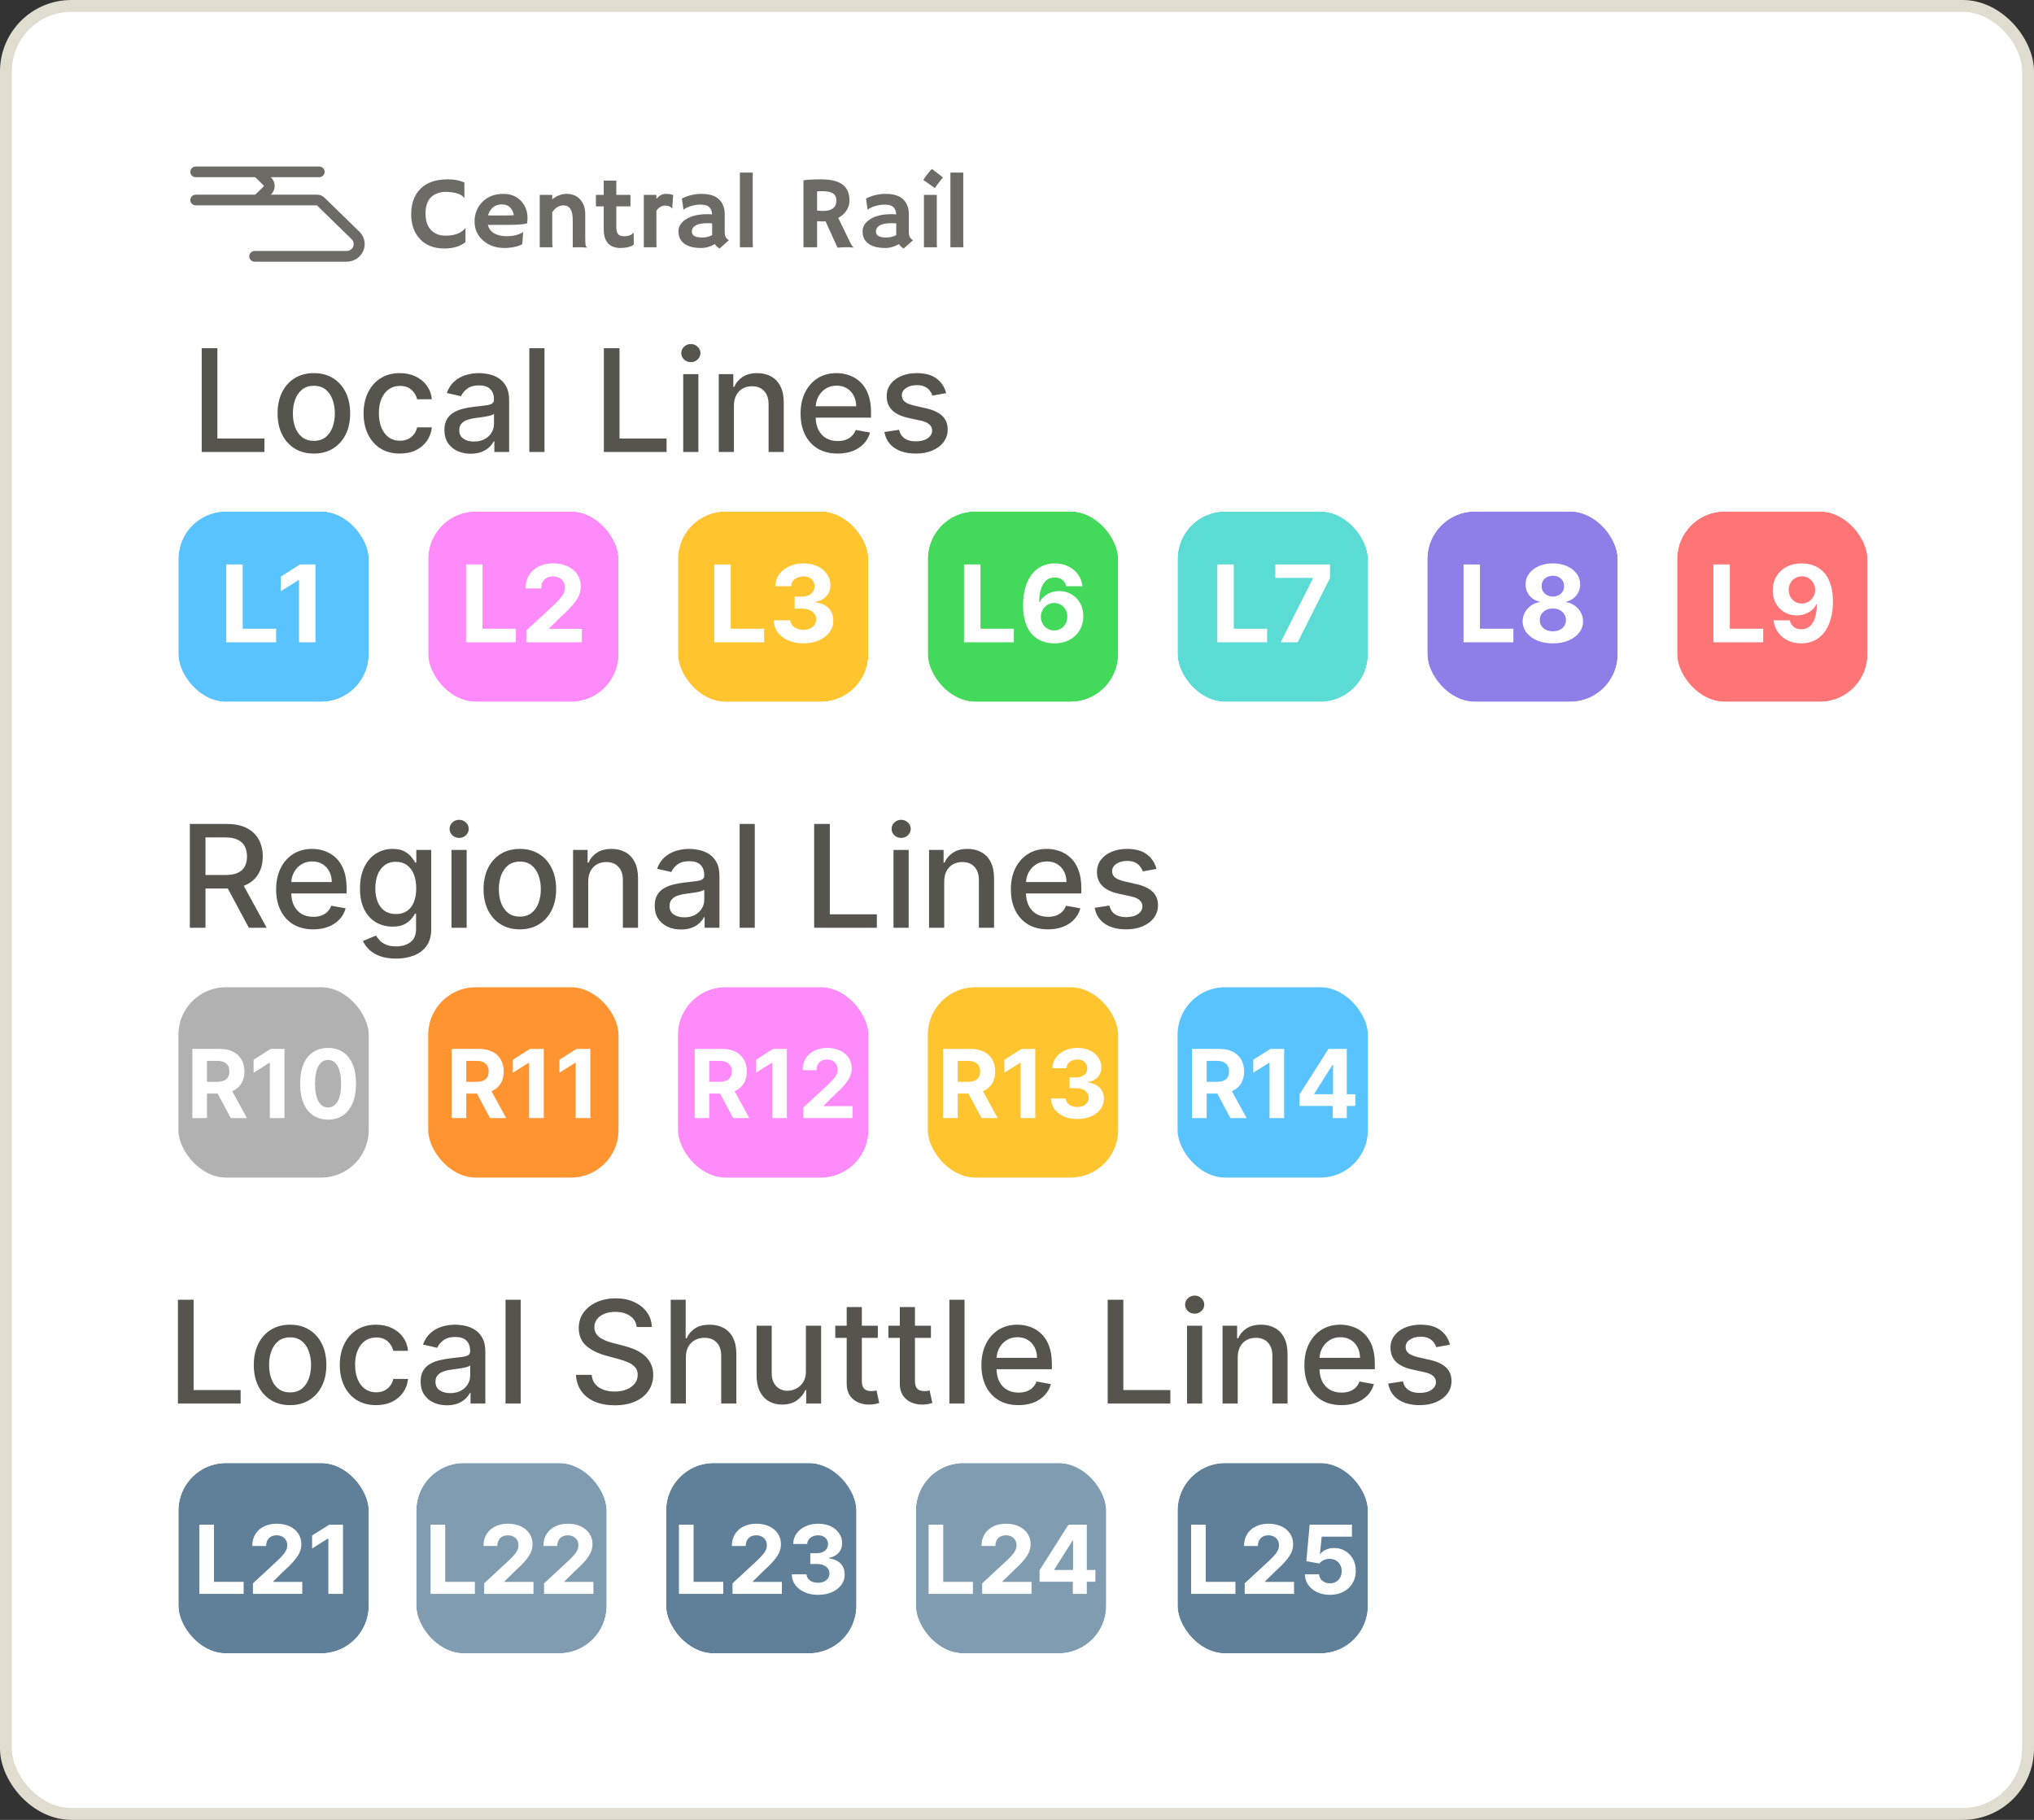 <svg width="171" height="153" viewBox="0 0 171 153" fill="none" xmlns="http://www.w3.org/2000/svg">
<rect x="0" y="0" width="171" height="153" fill="#333333" stroke="none"/>
<rect x="0.5" y="0.5" width="170" height="152" rx="5.5" fill="white"/>
<rect x="0.5" y="0.5" width="170" height="152" rx="5.5" stroke="#E0DDD0"/>
<path d="M16.959 38V29.273H18.276V36.867H22.23V38H16.959ZM26.387 38.132C25.773 38.132 25.238 37.992 24.78 37.71C24.323 37.429 23.968 37.035 23.715 36.53C23.462 36.024 23.336 35.433 23.336 34.757C23.336 34.078 23.462 33.484 23.715 32.976C23.968 32.467 24.323 32.072 24.78 31.791C25.238 31.51 25.773 31.369 26.387 31.369C27.001 31.369 27.536 31.51 27.994 31.791C28.451 32.072 28.806 32.467 29.059 32.976C29.312 33.484 29.438 34.078 29.438 34.757C29.438 35.433 29.312 36.024 29.059 36.53C28.806 37.035 28.451 37.429 27.994 37.71C27.536 37.992 27.001 38.132 26.387 38.132ZM26.391 37.062C26.789 37.062 27.119 36.957 27.38 36.747C27.641 36.537 27.834 36.257 27.959 35.908C28.087 35.558 28.151 35.173 28.151 34.753C28.151 34.335 28.087 33.952 27.959 33.602C27.834 33.25 27.641 32.967 27.38 32.754C27.119 32.541 26.789 32.435 26.391 32.435C25.991 32.435 25.658 32.541 25.394 32.754C25.133 32.967 24.938 33.25 24.81 33.602C24.685 33.952 24.623 34.335 24.623 34.753C24.623 35.173 24.685 35.558 24.81 35.908C24.938 36.257 25.133 36.537 25.394 36.747C25.658 36.957 25.991 37.062 26.391 37.062ZM33.617 38.132C32.984 38.132 32.439 37.989 31.981 37.702C31.527 37.412 31.177 37.013 30.933 36.504C30.689 35.996 30.566 35.413 30.566 34.757C30.566 34.092 30.691 33.506 30.941 32.997C31.191 32.486 31.544 32.087 31.998 31.8C32.453 31.513 32.988 31.369 33.605 31.369C34.102 31.369 34.545 31.462 34.934 31.646C35.324 31.828 35.637 32.084 35.876 32.413C36.117 32.743 36.261 33.128 36.306 33.568H35.066C34.998 33.261 34.842 32.997 34.598 32.776C34.356 32.554 34.032 32.443 33.626 32.443C33.271 32.443 32.96 32.537 32.693 32.724C32.429 32.909 32.223 33.173 32.075 33.517C31.927 33.858 31.853 34.261 31.853 34.727C31.853 35.205 31.926 35.617 32.071 35.963C32.216 36.31 32.42 36.578 32.684 36.769C32.951 36.959 33.265 37.054 33.626 37.054C33.867 37.054 34.086 37.01 34.282 36.922C34.481 36.831 34.647 36.702 34.781 36.534C34.917 36.367 35.012 36.165 35.066 35.929H36.306C36.261 36.352 36.123 36.73 35.893 37.062C35.663 37.395 35.355 37.656 34.968 37.847C34.585 38.037 34.135 38.132 33.617 38.132ZM39.574 38.145C39.159 38.145 38.784 38.068 38.449 37.915C38.114 37.758 37.848 37.533 37.652 37.237C37.459 36.942 37.362 36.58 37.362 36.151C37.362 35.781 37.433 35.477 37.575 35.239C37.717 35 37.909 34.811 38.151 34.672C38.392 34.533 38.662 34.428 38.96 34.356C39.258 34.285 39.562 34.231 39.872 34.195C40.264 34.149 40.582 34.112 40.827 34.084C41.071 34.053 41.249 34.003 41.359 33.935C41.47 33.867 41.526 33.756 41.526 33.602V33.572C41.526 33.2 41.42 32.912 41.21 32.707C41.003 32.503 40.693 32.401 40.281 32.401C39.852 32.401 39.514 32.496 39.267 32.686C39.023 32.874 38.854 33.082 38.76 33.312L37.562 33.04C37.705 32.642 37.912 32.321 38.185 32.077C38.46 31.829 38.777 31.651 39.135 31.54C39.493 31.426 39.869 31.369 40.264 31.369C40.526 31.369 40.803 31.401 41.095 31.463C41.391 31.523 41.666 31.634 41.922 31.796C42.18 31.957 42.392 32.189 42.557 32.49C42.722 32.788 42.804 33.176 42.804 33.653V38H41.56V37.105H41.508C41.426 37.27 41.303 37.432 41.138 37.591C40.973 37.75 40.761 37.882 40.503 37.987C40.244 38.092 39.935 38.145 39.574 38.145ZM39.851 37.122C40.203 37.122 40.504 37.053 40.754 36.913C41.007 36.774 41.199 36.592 41.33 36.368C41.463 36.141 41.53 35.898 41.53 35.639V34.795C41.484 34.841 41.396 34.883 41.266 34.923C41.138 34.96 40.992 34.993 40.827 35.021C40.662 35.047 40.501 35.071 40.345 35.094C40.189 35.114 40.058 35.131 39.953 35.145C39.706 35.176 39.48 35.229 39.276 35.303C39.074 35.376 38.912 35.483 38.79 35.622C38.67 35.758 38.611 35.94 38.611 36.168C38.611 36.483 38.727 36.722 38.96 36.883C39.193 37.043 39.49 37.122 39.851 37.122ZM45.775 29.273V38H44.501V29.273H45.775ZM50.767 38V29.273H52.084V36.867H56.039V38H50.767ZM57.439 38V31.454H58.713V38H57.439ZM58.082 30.445C57.86 30.445 57.67 30.371 57.511 30.223C57.355 30.072 57.277 29.893 57.277 29.686C57.277 29.476 57.355 29.297 57.511 29.149C57.67 28.999 57.86 28.923 58.082 28.923C58.304 28.923 58.492 28.999 58.649 29.149C58.808 29.297 58.887 29.476 58.887 29.686C58.887 29.893 58.808 30.072 58.649 30.223C58.492 30.371 58.304 30.445 58.082 30.445ZM61.701 34.114V38H60.427V31.454H61.65V32.52H61.731C61.881 32.173 62.117 31.895 62.438 31.685C62.762 31.474 63.17 31.369 63.661 31.369C64.107 31.369 64.498 31.463 64.833 31.651C65.168 31.835 65.428 32.111 65.613 32.477C65.798 32.844 65.89 33.297 65.89 33.837V38H64.616V33.99C64.616 33.516 64.492 33.145 64.245 32.878C63.998 32.608 63.658 32.473 63.227 32.473C62.931 32.473 62.668 32.537 62.438 32.665C62.211 32.793 62.031 32.98 61.897 33.227C61.766 33.472 61.701 33.767 61.701 34.114ZM70.42 38.132C69.775 38.132 69.219 37.994 68.754 37.719C68.29 37.44 67.933 37.05 67.68 36.547C67.43 36.041 67.305 35.449 67.305 34.77C67.305 34.099 67.43 33.508 67.68 32.997C67.933 32.486 68.285 32.087 68.737 31.8C69.191 31.513 69.722 31.369 70.33 31.369C70.7 31.369 71.058 31.43 71.404 31.553C71.751 31.675 72.062 31.866 72.337 32.128C72.613 32.389 72.83 32.729 72.989 33.146C73.148 33.561 73.228 34.065 73.228 34.659V35.111H68.025V34.156H71.979C71.979 33.821 71.911 33.524 71.775 33.266C71.638 33.004 71.447 32.798 71.2 32.648C70.955 32.497 70.668 32.422 70.339 32.422C69.981 32.422 69.668 32.51 69.401 32.686C69.137 32.859 68.933 33.087 68.788 33.368C68.646 33.646 68.575 33.949 68.575 34.276V35.021C68.575 35.459 68.651 35.831 68.805 36.138C68.961 36.445 69.178 36.679 69.457 36.841C69.735 37 70.06 37.08 70.433 37.08C70.674 37.08 70.894 37.045 71.093 36.977C71.292 36.906 71.464 36.801 71.609 36.662C71.754 36.523 71.864 36.351 71.941 36.146L73.147 36.364C73.05 36.719 72.877 37.03 72.627 37.297C72.38 37.561 72.069 37.767 71.694 37.915C71.322 38.06 70.897 38.132 70.42 38.132ZM79.546 33.053L78.392 33.257C78.343 33.109 78.267 32.969 78.162 32.835C78.059 32.702 77.92 32.592 77.744 32.507C77.568 32.422 77.348 32.379 77.084 32.379C76.723 32.379 76.421 32.46 76.18 32.622C75.939 32.781 75.818 32.987 75.818 33.24C75.818 33.459 75.899 33.635 76.061 33.769C76.223 33.902 76.484 34.011 76.845 34.097L77.885 34.335C78.487 34.474 78.936 34.689 79.231 34.979C79.527 35.269 79.674 35.645 79.674 36.108C79.674 36.5 79.561 36.849 79.334 37.156C79.109 37.46 78.795 37.699 78.392 37.872C77.991 38.045 77.527 38.132 76.998 38.132C76.265 38.132 75.667 37.976 75.204 37.663C74.741 37.348 74.457 36.901 74.352 36.321L75.584 36.133C75.66 36.455 75.818 36.697 76.056 36.862C76.295 37.024 76.606 37.105 76.99 37.105C77.407 37.105 77.741 37.019 77.991 36.845C78.241 36.669 78.366 36.455 78.366 36.202C78.366 35.997 78.289 35.825 78.136 35.686C77.985 35.547 77.754 35.442 77.441 35.371L76.334 35.128C75.723 34.989 75.271 34.767 74.978 34.463C74.689 34.159 74.544 33.774 74.544 33.308C74.544 32.922 74.652 32.584 74.868 32.294C75.084 32.004 75.382 31.778 75.762 31.616C76.143 31.452 76.579 31.369 77.071 31.369C77.778 31.369 78.335 31.523 78.741 31.829C79.147 32.133 79.416 32.541 79.546 33.053Z" fill="#56544D"/>
<path d="M14.959 118V109.273H16.276V116.866H20.23V118H14.959ZM24.387 118.132C23.773 118.132 23.238 117.991 22.78 117.71C22.323 117.429 21.968 117.036 21.715 116.53C21.462 116.024 21.336 115.433 21.336 114.757C21.336 114.078 21.462 113.484 21.715 112.976C21.968 112.467 22.323 112.072 22.78 111.791C23.238 111.51 23.773 111.369 24.387 111.369C25.001 111.369 25.536 111.51 25.994 111.791C26.451 112.072 26.806 112.467 27.059 112.976C27.312 113.484 27.438 114.078 27.438 114.757C27.438 115.433 27.312 116.024 27.059 116.53C26.806 117.036 26.451 117.429 25.994 117.71C25.536 117.991 25.001 118.132 24.387 118.132ZM24.391 117.062C24.789 117.062 25.119 116.957 25.38 116.747C25.641 116.537 25.834 116.257 25.959 115.908C26.087 115.558 26.151 115.173 26.151 114.753C26.151 114.335 26.087 113.952 25.959 113.602C25.834 113.25 25.641 112.967 25.38 112.754C25.119 112.541 24.789 112.435 24.391 112.435C23.991 112.435 23.658 112.541 23.394 112.754C23.133 112.967 22.938 113.25 22.81 113.602C22.685 113.952 22.623 114.335 22.623 114.753C22.623 115.173 22.685 115.558 22.81 115.908C22.938 116.257 23.133 116.537 23.394 116.747C23.658 116.957 23.991 117.062 24.391 117.062ZM31.617 118.132C30.984 118.132 30.439 117.989 29.981 117.702C29.527 117.412 29.177 117.013 28.933 116.504C28.689 115.996 28.566 115.413 28.566 114.757C28.566 114.092 28.691 113.506 28.941 112.997C29.191 112.486 29.544 112.087 29.998 111.8C30.453 111.513 30.988 111.369 31.605 111.369C32.102 111.369 32.545 111.462 32.934 111.646C33.324 111.828 33.637 112.084 33.876 112.413C34.117 112.743 34.261 113.128 34.306 113.568H33.066C32.998 113.261 32.842 112.997 32.598 112.776C32.356 112.554 32.032 112.443 31.626 112.443C31.271 112.443 30.96 112.537 30.693 112.724C30.429 112.909 30.223 113.173 30.075 113.517C29.927 113.858 29.853 114.261 29.853 114.727C29.853 115.205 29.926 115.616 30.071 115.963C30.216 116.31 30.42 116.578 30.684 116.768C30.951 116.959 31.265 117.054 31.626 117.054C31.867 117.054 32.086 117.01 32.282 116.922C32.481 116.831 32.647 116.702 32.781 116.534C32.917 116.366 33.012 116.165 33.066 115.929H34.306C34.261 116.352 34.123 116.73 33.893 117.062C33.663 117.395 33.355 117.656 32.968 117.847C32.585 118.037 32.135 118.132 31.617 118.132ZM37.574 118.145C37.159 118.145 36.784 118.068 36.449 117.915C36.114 117.759 35.848 117.533 35.652 117.237C35.459 116.942 35.362 116.58 35.362 116.151C35.362 115.781 35.433 115.477 35.575 115.239C35.717 115 35.909 114.811 36.151 114.672C36.392 114.533 36.662 114.428 36.96 114.357C37.258 114.286 37.562 114.232 37.872 114.195C38.264 114.149 38.582 114.112 38.827 114.084C39.071 114.053 39.249 114.003 39.359 113.935C39.47 113.866 39.526 113.756 39.526 113.602V113.572C39.526 113.2 39.42 112.912 39.21 112.707C39.003 112.503 38.693 112.401 38.281 112.401C37.852 112.401 37.514 112.496 37.267 112.686C37.023 112.874 36.854 113.082 36.76 113.312L35.562 113.04C35.705 112.642 35.912 112.321 36.185 112.077C36.46 111.83 36.777 111.651 37.135 111.54C37.493 111.426 37.869 111.369 38.264 111.369C38.526 111.369 38.803 111.401 39.095 111.463C39.391 111.523 39.666 111.634 39.922 111.795C40.18 111.957 40.392 112.189 40.557 112.49C40.722 112.788 40.804 113.176 40.804 113.653V118H39.56V117.105H39.508C39.426 117.27 39.303 117.432 39.138 117.591C38.973 117.75 38.761 117.882 38.503 117.987C38.244 118.092 37.935 118.145 37.574 118.145ZM37.851 117.122C38.203 117.122 38.504 117.053 38.754 116.913C39.007 116.774 39.199 116.592 39.33 116.368C39.463 116.141 39.53 115.898 39.53 115.639V114.795C39.484 114.841 39.396 114.884 39.266 114.923C39.138 114.96 38.992 114.993 38.827 115.021C38.662 115.047 38.501 115.071 38.345 115.094C38.189 115.114 38.058 115.131 37.953 115.145C37.706 115.176 37.48 115.229 37.276 115.303C37.074 115.376 36.912 115.483 36.79 115.622C36.67 115.759 36.611 115.94 36.611 116.168C36.611 116.483 36.727 116.722 36.96 116.884C37.193 117.043 37.49 117.122 37.851 117.122ZM43.775 109.273V118H42.501V109.273H43.775ZM53.527 111.565C53.482 111.162 53.294 110.849 52.965 110.628C52.635 110.403 52.221 110.291 51.721 110.291C51.363 110.291 51.053 110.348 50.791 110.462C50.53 110.572 50.327 110.726 50.182 110.922C50.04 111.115 49.969 111.335 49.969 111.582C49.969 111.79 50.017 111.969 50.114 112.119C50.213 112.27 50.343 112.396 50.502 112.499C50.664 112.598 50.837 112.682 51.022 112.75C51.206 112.815 51.384 112.869 51.554 112.912L52.407 113.134C52.685 113.202 52.971 113.294 53.263 113.411C53.556 113.527 53.827 113.68 54.077 113.871C54.327 114.061 54.529 114.297 54.682 114.578C54.838 114.859 54.916 115.196 54.916 115.588C54.916 116.082 54.789 116.521 54.533 116.905C54.28 117.288 53.912 117.591 53.429 117.812C52.949 118.034 52.368 118.145 51.686 118.145C51.033 118.145 50.468 118.041 49.99 117.834C49.513 117.626 49.14 117.332 48.87 116.952C48.6 116.568 48.451 116.114 48.422 115.588H49.743C49.769 115.903 49.871 116.166 50.05 116.376C50.232 116.584 50.463 116.739 50.745 116.841C51.029 116.94 51.34 116.99 51.678 116.99C52.05 116.99 52.381 116.932 52.671 116.815C52.963 116.696 53.194 116.531 53.361 116.321C53.529 116.108 53.613 115.859 53.613 115.575C53.613 115.317 53.539 115.105 53.391 114.94C53.246 114.776 53.049 114.639 52.799 114.531C52.551 114.423 52.272 114.328 51.959 114.246L50.928 113.964C50.229 113.774 49.675 113.494 49.266 113.125C48.86 112.756 48.657 112.267 48.657 111.659C48.657 111.156 48.793 110.717 49.066 110.342C49.338 109.967 49.708 109.676 50.174 109.469C50.64 109.259 51.165 109.153 51.75 109.153C52.341 109.153 52.863 109.257 53.314 109.464C53.769 109.672 54.127 109.957 54.388 110.321C54.65 110.682 54.786 111.097 54.797 111.565H53.527ZM57.662 114.114V118H56.388V109.273H57.645V112.52H57.726C57.879 112.168 58.114 111.888 58.429 111.68C58.744 111.473 59.156 111.369 59.665 111.369C60.114 111.369 60.506 111.462 60.841 111.646C61.179 111.831 61.44 112.107 61.625 112.473C61.812 112.837 61.906 113.291 61.906 113.837V118H60.632V113.99C60.632 113.51 60.508 113.138 60.261 112.874C60.014 112.607 59.67 112.473 59.23 112.473C58.929 112.473 58.659 112.537 58.42 112.665C58.185 112.793 57.999 112.98 57.862 113.227C57.729 113.472 57.662 113.767 57.662 114.114ZM67.753 115.286V111.455H69.031V118H67.778V116.866H67.71C67.56 117.216 67.318 117.507 66.986 117.74C66.656 117.97 66.246 118.085 65.754 118.085C65.334 118.085 64.962 117.993 64.638 117.808C64.317 117.621 64.064 117.344 63.879 116.977C63.697 116.611 63.606 116.158 63.606 115.618V111.455H64.881V115.464C64.881 115.911 65.004 116.266 65.251 116.53C65.499 116.794 65.82 116.926 66.215 116.926C66.453 116.926 66.69 116.866 66.926 116.747C67.165 116.628 67.362 116.447 67.519 116.206C67.678 115.964 67.756 115.658 67.753 115.286ZM73.799 111.455V112.477H70.223V111.455H73.799ZM71.182 109.886H72.456V116.078C72.456 116.325 72.493 116.511 72.567 116.636C72.641 116.759 72.736 116.842 72.853 116.888C72.972 116.93 73.101 116.952 73.24 116.952C73.343 116.952 73.432 116.945 73.509 116.93C73.586 116.916 73.645 116.905 73.688 116.896L73.918 117.949C73.844 117.977 73.739 118.006 73.603 118.034C73.466 118.065 73.296 118.082 73.091 118.085C72.756 118.091 72.444 118.031 72.154 117.906C71.864 117.781 71.63 117.588 71.451 117.327C71.272 117.065 71.182 116.737 71.182 116.342V109.886ZM78.263 111.455V112.477H74.688V111.455H78.263ZM75.647 109.886H76.921V116.078C76.921 116.325 76.958 116.511 77.032 116.636C77.106 116.759 77.201 116.842 77.317 116.888C77.437 116.93 77.566 116.952 77.705 116.952C77.808 116.952 77.897 116.945 77.974 116.93C78.05 116.916 78.11 116.905 78.153 116.896L78.383 117.949C78.309 117.977 78.204 118.006 78.067 118.034C77.931 118.065 77.761 118.082 77.556 118.085C77.221 118.091 76.908 118.031 76.619 117.906C76.329 117.781 76.094 117.588 75.915 117.327C75.737 117.065 75.647 116.737 75.647 116.342V109.886ZM81.088 109.273V118H79.814V109.273H81.088ZM85.623 118.132C84.978 118.132 84.423 117.994 83.957 117.719C83.494 117.44 83.136 117.05 82.883 116.547C82.633 116.041 82.508 115.449 82.508 114.77C82.508 114.099 82.633 113.509 82.883 112.997C83.136 112.486 83.488 112.087 83.94 111.8C84.394 111.513 84.925 111.369 85.533 111.369C85.903 111.369 86.261 111.43 86.607 111.553C86.954 111.675 87.265 111.866 87.54 112.128C87.816 112.389 88.033 112.729 88.192 113.146C88.352 113.561 88.431 114.065 88.431 114.659V115.111H83.228V114.156H87.183C87.183 113.821 87.114 113.524 86.978 113.266C86.842 113.004 86.65 112.798 86.403 112.648C86.158 112.497 85.871 112.422 85.542 112.422C85.184 112.422 84.871 112.51 84.604 112.686C84.34 112.859 84.136 113.087 83.991 113.368C83.849 113.646 83.778 113.949 83.778 114.276V115.021C83.778 115.459 83.854 115.831 84.008 116.138C84.164 116.445 84.381 116.679 84.66 116.841C84.938 117 85.263 117.08 85.636 117.08C85.877 117.08 86.097 117.045 86.296 116.977C86.495 116.906 86.667 116.801 86.812 116.662C86.957 116.523 87.067 116.351 87.144 116.146L88.35 116.364C88.254 116.719 88.08 117.03 87.83 117.297C87.583 117.561 87.272 117.767 86.897 117.915C86.525 118.06 86.1 118.132 85.623 118.132ZM93.123 118V109.273H94.44V116.866H98.394V118H93.123ZM99.794 118V111.455H101.068V118H99.794ZM100.438 110.445C100.216 110.445 100.026 110.371 99.867 110.223C99.71 110.072 99.632 109.893 99.632 109.686C99.632 109.476 99.71 109.297 99.867 109.149C100.026 108.999 100.216 108.923 100.438 108.923C100.659 108.923 100.848 108.999 101.004 109.149C101.163 109.297 101.243 109.476 101.243 109.686C101.243 109.893 101.163 110.072 101.004 110.223C100.848 110.371 100.659 110.445 100.438 110.445ZM104.056 114.114V118H102.782V111.455H104.005V112.52H104.086C104.237 112.173 104.473 111.895 104.794 111.685C105.118 111.474 105.525 111.369 106.017 111.369C106.463 111.369 106.853 111.463 107.189 111.651C107.524 111.835 107.784 112.111 107.968 112.477C108.153 112.844 108.245 113.297 108.245 113.837V118H106.971V113.99C106.971 113.516 106.848 113.145 106.6 112.878C106.353 112.608 106.014 112.473 105.582 112.473C105.287 112.473 105.024 112.537 104.794 112.665C104.566 112.793 104.386 112.98 104.252 113.227C104.122 113.472 104.056 113.767 104.056 114.114ZM112.775 118.132C112.13 118.132 111.575 117.994 111.109 117.719C110.646 117.44 110.288 117.05 110.035 116.547C109.785 116.041 109.66 115.449 109.66 114.77C109.66 114.099 109.785 113.509 110.035 112.997C110.288 112.486 110.64 112.087 111.092 111.8C111.547 111.513 112.078 111.369 112.686 111.369C113.055 111.369 113.413 111.43 113.76 111.553C114.106 111.675 114.417 111.866 114.693 112.128C114.968 112.389 115.186 112.729 115.345 113.146C115.504 113.561 115.583 114.065 115.583 114.659V115.111H110.38V114.156H114.335C114.335 113.821 114.267 113.524 114.13 113.266C113.994 113.004 113.802 112.798 113.555 112.648C113.311 112.497 113.024 112.422 112.694 112.422C112.336 112.422 112.024 112.51 111.757 112.686C111.493 112.859 111.288 113.087 111.143 113.368C111.001 113.646 110.93 113.949 110.93 114.276V115.021C110.93 115.459 111.007 115.831 111.16 116.138C111.316 116.445 111.534 116.679 111.812 116.841C112.091 117 112.416 117.08 112.788 117.08C113.029 117.08 113.25 117.045 113.449 116.977C113.647 116.906 113.819 116.801 113.964 116.662C114.109 116.523 114.22 116.351 114.297 116.146L115.502 116.364C115.406 116.719 115.233 117.03 114.983 117.297C114.735 117.561 114.424 117.767 114.049 117.915C113.677 118.06 113.252 118.132 112.775 118.132ZM121.902 113.053L120.747 113.257C120.699 113.109 120.622 112.969 120.517 112.835C120.415 112.702 120.276 112.592 120.099 112.507C119.923 112.422 119.703 112.379 119.439 112.379C119.078 112.379 118.777 112.46 118.536 112.622C118.294 112.781 118.173 112.987 118.173 113.24C118.173 113.459 118.254 113.635 118.416 113.768C118.578 113.902 118.839 114.011 119.2 114.097L120.24 114.335C120.842 114.474 121.291 114.689 121.587 114.979C121.882 115.268 122.03 115.645 122.03 116.108C122.03 116.5 121.916 116.849 121.689 117.156C121.464 117.46 121.151 117.699 120.747 117.872C120.347 118.045 119.882 118.132 119.354 118.132C118.621 118.132 118.023 117.976 117.56 117.663C117.097 117.348 116.813 116.901 116.707 116.321L117.939 116.134C118.016 116.455 118.173 116.697 118.412 116.862C118.651 117.024 118.962 117.105 119.345 117.105C119.763 117.105 120.097 117.018 120.347 116.845C120.597 116.669 120.722 116.455 120.722 116.202C120.722 115.997 120.645 115.825 120.491 115.686C120.341 115.547 120.109 115.442 119.797 115.371L118.689 115.128C118.078 114.989 117.626 114.767 117.334 114.463C117.044 114.159 116.899 113.774 116.899 113.308C116.899 112.922 117.007 112.584 117.223 112.294C117.439 112.004 117.737 111.778 118.118 111.616C118.499 111.452 118.935 111.369 119.426 111.369C120.134 111.369 120.69 111.523 121.097 111.83C121.503 112.134 121.771 112.541 121.902 113.053Z" fill="#56544D"/>
<g clip-path="url(#clip0_343_235)">
<rect x="15" y="43" width="16" height="16" rx="4" fill="#59C3FF"/>
<path d="M19.021 54V47.455H20.404V52.859H23.21V54H19.021ZM26.523 47.455V54H25.139V48.768H25.101L23.602 49.708V48.48L25.222 47.455H26.523Z" fill="white"/>
</g>
<rect x="14" y="42" width="18" height="18" rx="5" stroke="white" stroke-width="2"/>
<g clip-path="url(#clip1_343_235)">
<rect x="78" y="43" width="16" height="16" rx="4" fill="#43D95B"/>
<path d="M81.045 54V47.455H82.429V52.859H85.235V54H81.045ZM88.625 54.09C88.288 54.087 87.964 54.031 87.65 53.92C87.339 53.809 87.06 53.629 86.813 53.38C86.566 53.131 86.37 52.8 86.225 52.389C86.082 51.978 86.011 51.473 86.011 50.874C86.013 50.325 86.076 49.834 86.199 49.401C86.325 48.966 86.504 48.598 86.736 48.295C86.971 47.992 87.251 47.762 87.577 47.605C87.903 47.445 88.268 47.365 88.673 47.365C89.11 47.365 89.496 47.45 89.83 47.621C90.165 47.789 90.433 48.018 90.635 48.308C90.84 48.598 90.964 48.923 91.006 49.283H89.641C89.588 49.055 89.476 48.876 89.306 48.746C89.135 48.616 88.924 48.551 88.673 48.551C88.247 48.551 87.923 48.736 87.701 49.107C87.482 49.478 87.37 49.981 87.366 50.619H87.411C87.509 50.425 87.641 50.26 87.807 50.123C87.975 49.985 88.166 49.879 88.379 49.807C88.594 49.732 88.821 49.695 89.06 49.695C89.448 49.695 89.793 49.787 90.095 49.97C90.398 50.151 90.636 50.4 90.811 50.718C90.986 51.035 91.073 51.398 91.073 51.807C91.073 52.251 90.97 52.645 90.763 52.99C90.559 53.335 90.272 53.606 89.903 53.802C89.537 53.996 89.111 54.092 88.625 54.09ZM88.619 53.003C88.832 53.003 89.022 52.952 89.191 52.849C89.359 52.747 89.491 52.609 89.587 52.434C89.683 52.259 89.731 52.063 89.731 51.846C89.731 51.629 89.683 51.434 89.587 51.261C89.493 51.088 89.363 50.951 89.197 50.849C89.031 50.746 88.841 50.695 88.628 50.695C88.469 50.695 88.32 50.725 88.184 50.785C88.05 50.844 87.932 50.928 87.829 51.034C87.729 51.141 87.65 51.264 87.593 51.405C87.535 51.543 87.507 51.691 87.507 51.849C87.507 52.06 87.555 52.253 87.65 52.428C87.748 52.602 87.88 52.742 88.047 52.846C88.215 52.951 88.406 53.003 88.619 53.003Z" fill="white"/>
</g>
<rect x="77" y="42" width="18" height="18" rx="5" stroke="white" stroke-width="2"/>
<g clip-path="url(#clip2_343_235)">
<rect x="56" y="123" width="16" height="16" rx="4" fill="#5F8098"/>
<path d="M57.08 134V128.182H58.31V132.986H60.804V134H57.08ZM61.585 134V133.114L63.656 131.196C63.832 131.026 63.98 130.872 64.099 130.736C64.22 130.599 64.312 130.466 64.375 130.335C64.437 130.203 64.468 130.06 64.468 129.906C64.468 129.736 64.43 129.589 64.352 129.466C64.274 129.341 64.168 129.245 64.034 129.179C63.899 129.111 63.747 129.077 63.576 129.077C63.398 129.077 63.243 129.113 63.11 129.185C62.978 129.257 62.876 129.36 62.804 129.494C62.732 129.629 62.696 129.789 62.696 129.974H61.528C61.528 129.594 61.614 129.263 61.787 128.983C61.959 128.703 62.2 128.486 62.511 128.332C62.822 128.179 63.18 128.102 63.585 128.102C64.001 128.102 64.364 128.176 64.673 128.324C64.984 128.47 65.225 128.672 65.397 128.932C65.57 129.191 65.656 129.489 65.656 129.824C65.656 130.044 65.612 130.26 65.525 130.474C65.44 130.688 65.287 130.926 65.068 131.188C64.848 131.447 64.538 131.759 64.139 132.122L63.289 132.955V132.994H65.733V134H61.585ZM68.775 134.08C68.35 134.08 67.972 134.007 67.641 133.861C67.311 133.713 67.051 133.51 66.86 133.253C66.67 132.993 66.573 132.694 66.567 132.355H67.806C67.813 132.497 67.86 132.622 67.945 132.73C68.032 132.836 68.148 132.919 68.291 132.977C68.436 133.036 68.597 133.065 68.777 133.065C68.965 133.065 69.131 133.032 69.275 132.966C69.418 132.9 69.531 132.808 69.613 132.69C69.694 132.573 69.735 132.437 69.735 132.284C69.735 132.129 69.691 131.991 69.604 131.872C69.519 131.751 69.396 131.656 69.235 131.588C69.076 131.52 68.886 131.486 68.666 131.486H68.124V130.582H68.666C68.852 130.582 69.016 130.55 69.158 130.486C69.302 130.421 69.414 130.332 69.493 130.219C69.573 130.103 69.613 129.969 69.613 129.815C69.613 129.67 69.578 129.542 69.507 129.432C69.439 129.32 69.343 129.233 69.218 129.17C69.095 129.108 68.951 129.077 68.786 129.077C68.619 129.077 68.467 129.107 68.329 129.168C68.19 129.226 68.079 129.311 67.996 129.42C67.913 129.53 67.868 129.659 67.863 129.807H66.684C66.689 129.472 66.785 129.176 66.971 128.92C67.156 128.665 67.406 128.465 67.721 128.321C68.037 128.175 68.394 128.102 68.791 128.102C69.193 128.102 69.544 128.175 69.846 128.321C70.147 128.467 70.381 128.664 70.547 128.912C70.716 129.158 70.799 129.435 70.797 129.741C70.799 130.067 70.698 130.339 70.493 130.557C70.291 130.775 70.026 130.913 69.701 130.972V131.017C70.129 131.072 70.454 131.221 70.678 131.463C70.903 131.704 71.015 132.005 71.013 132.366C71.015 132.698 70.919 132.992 70.726 133.25C70.535 133.508 70.271 133.71 69.934 133.858C69.597 134.006 69.21 134.08 68.775 134.08Z" fill="white"/>
</g>
<rect x="55" y="122" width="18" height="18" rx="5" stroke="white" stroke-width="2"/>
<g clip-path="url(#clip3_343_235)">
<rect x="99" y="123" width="16" height="16" rx="4" fill="#5F8098"/>
<path d="M100.138 134V128.182H101.369V132.986H103.863V134H100.138ZM104.643 134V133.114L106.714 131.196C106.891 131.026 107.038 130.872 107.158 130.736C107.279 130.599 107.371 130.466 107.433 130.335C107.496 130.203 107.527 130.06 107.527 129.906C107.527 129.736 107.488 129.589 107.411 129.466C107.333 129.341 107.227 129.245 107.092 129.179C106.958 129.111 106.805 129.077 106.635 129.077C106.457 129.077 106.302 129.113 106.169 129.185C106.036 129.257 105.934 129.36 105.862 129.494C105.79 129.629 105.754 129.789 105.754 129.974H104.587C104.587 129.594 104.673 129.263 104.845 128.983C105.018 128.703 105.259 128.486 105.57 128.332C105.88 128.179 106.238 128.102 106.643 128.102C107.06 128.102 107.423 128.176 107.732 128.324C108.042 128.47 108.284 128.672 108.456 128.932C108.628 129.191 108.714 129.489 108.714 129.824C108.714 130.044 108.671 130.26 108.584 130.474C108.499 130.688 108.346 130.926 108.126 131.188C107.907 131.447 107.597 131.759 107.197 132.122L106.348 132.955V132.994H108.791V134H104.643ZM111.808 134.08C111.406 134.08 111.048 134.006 110.734 133.858C110.421 133.71 110.173 133.507 109.989 133.247C109.806 132.988 109.71 132.69 109.702 132.355H110.896C110.909 132.58 111.004 132.763 111.18 132.903C111.356 133.044 111.565 133.114 111.808 133.114C112.001 133.114 112.171 133.071 112.319 132.986C112.469 132.899 112.585 132.778 112.668 132.625C112.754 132.47 112.796 132.292 112.796 132.091C112.796 131.886 112.753 131.706 112.665 131.551C112.58 131.396 112.462 131.275 112.31 131.188C112.159 131.1 111.986 131.056 111.79 131.054C111.62 131.054 111.454 131.089 111.293 131.159C111.134 131.229 111.01 131.325 110.921 131.446L109.827 131.25L110.103 128.182H113.66V129.188H111.117L110.967 130.645H111.001C111.103 130.501 111.257 130.382 111.464 130.287C111.67 130.192 111.901 130.145 112.157 130.145C112.507 130.145 112.82 130.227 113.094 130.392C113.369 130.557 113.586 130.783 113.745 131.071C113.904 131.357 113.983 131.687 113.981 132.06C113.983 132.452 113.892 132.8 113.708 133.105C113.526 133.408 113.272 133.647 112.944 133.821C112.618 133.993 112.239 134.08 111.808 134.08Z" fill="white"/>
</g>
<rect x="98" y="122" width="18" height="18" rx="5" stroke="white" stroke-width="2"/>
<g clip-path="url(#clip4_343_235)">
<rect x="36" y="43" width="16" height="16" rx="4" fill="#FF8AFA"/>
<path d="M39.181 54V47.455H40.565V52.859H43.371V54H39.181ZM44.249 54V53.003L46.579 50.846C46.777 50.654 46.944 50.481 47.078 50.328C47.214 50.174 47.318 50.024 47.388 49.877C47.458 49.728 47.493 49.567 47.493 49.395C47.493 49.203 47.45 49.038 47.362 48.899C47.275 48.758 47.156 48.651 47.004 48.576C46.853 48.5 46.681 48.461 46.49 48.461C46.289 48.461 46.115 48.502 45.966 48.583C45.816 48.664 45.701 48.78 45.62 48.931C45.539 49.082 45.499 49.262 45.499 49.471H44.185C44.185 49.043 44.282 48.671 44.476 48.356C44.67 48.041 44.942 47.797 45.291 47.624C45.641 47.451 46.043 47.365 46.499 47.365C46.968 47.365 47.376 47.448 47.723 47.614C48.073 47.778 48.344 48.006 48.538 48.298C48.732 48.59 48.829 48.925 48.829 49.302C48.829 49.549 48.78 49.793 48.682 50.034C48.586 50.275 48.415 50.542 48.168 50.836C47.92 51.128 47.572 51.478 47.123 51.887L46.167 52.824V52.869H48.916V54H44.249Z" fill="white"/>
</g>
<rect x="35" y="42" width="18" height="18" rx="5" stroke="white" stroke-width="2"/>
<g clip-path="url(#clip5_343_235)">
<rect x="57" y="43" width="16" height="16" rx="4" fill="#FFC42E"/>
<path d="M60.049 54V47.455H61.433V52.859H64.239V54H60.049ZM67.537 54.09C67.06 54.09 66.635 54.008 66.262 53.843C65.891 53.677 65.598 53.449 65.383 53.159C65.17 52.867 65.06 52.531 65.053 52.15H66.447C66.456 52.309 66.508 52.45 66.604 52.571C66.702 52.691 66.832 52.783 66.993 52.849C67.156 52.916 67.338 52.949 67.54 52.949C67.751 52.949 67.937 52.911 68.099 52.837C68.261 52.762 68.388 52.659 68.48 52.527C68.571 52.395 68.617 52.242 68.617 52.07C68.617 51.895 68.568 51.74 68.47 51.606C68.374 51.47 68.236 51.363 68.055 51.287C67.876 51.21 67.663 51.172 67.415 51.172H66.805V50.155H67.415C67.624 50.155 67.808 50.119 67.968 50.047C68.13 49.974 68.256 49.874 68.345 49.746C68.435 49.616 68.48 49.465 68.48 49.292C68.48 49.128 68.44 48.984 68.361 48.861C68.285 48.735 68.176 48.637 68.035 48.567C67.897 48.496 67.735 48.461 67.55 48.461C67.362 48.461 67.191 48.495 67.035 48.564C66.879 48.63 66.755 48.724 66.661 48.848C66.567 48.972 66.517 49.117 66.511 49.283H65.185C65.191 48.906 65.299 48.573 65.507 48.285C65.716 47.998 65.997 47.773 66.351 47.611C66.707 47.447 67.109 47.365 67.556 47.365C68.008 47.365 68.403 47.447 68.742 47.611C69.081 47.775 69.344 47.997 69.531 48.276C69.721 48.553 69.814 48.864 69.812 49.209C69.814 49.576 69.701 49.881 69.47 50.126C69.243 50.371 68.945 50.527 68.579 50.593V50.644C69.06 50.706 69.427 50.873 69.678 51.146C69.932 51.416 70.057 51.755 70.055 52.162C70.057 52.535 69.95 52.867 69.733 53.156C69.517 53.446 69.22 53.674 68.841 53.84C68.462 54.006 68.027 54.09 67.537 54.09Z" fill="white"/>
</g>
<rect x="56" y="42" width="18" height="18" rx="5" stroke="white" stroke-width="2"/>
<path d="M15.959 78V69.273H19.07C19.746 69.273 20.307 69.389 20.753 69.622C21.202 69.855 21.537 70.178 21.759 70.59C21.98 70.999 22.091 71.472 22.091 72.008C22.091 72.543 21.979 73.013 21.754 73.419C21.533 73.822 21.197 74.136 20.749 74.361C20.303 74.585 19.741 74.697 19.065 74.697H16.709V73.564H18.946C19.372 73.564 19.719 73.503 19.986 73.381C20.256 73.258 20.453 73.081 20.578 72.848C20.703 72.615 20.766 72.335 20.766 72.008C20.766 71.679 20.702 71.394 20.574 71.152C20.449 70.91 20.251 70.726 19.982 70.598C19.715 70.467 19.364 70.402 18.929 70.402H17.276V78H15.959ZM20.267 74.062L22.423 78H20.923L18.81 74.062H20.267ZM26.33 78.132C25.685 78.132 25.13 77.994 24.664 77.719C24.201 77.44 23.843 77.05 23.59 76.547C23.34 76.041 23.215 75.449 23.215 74.77C23.215 74.099 23.34 73.508 23.59 72.997C23.843 72.486 24.195 72.087 24.647 71.8C25.101 71.513 25.633 71.369 26.24 71.369C26.61 71.369 26.968 71.43 27.314 71.553C27.661 71.675 27.972 71.867 28.247 72.128C28.523 72.389 28.74 72.729 28.899 73.146C29.059 73.561 29.138 74.065 29.138 74.659V75.111H23.935V74.156H27.89C27.89 73.821 27.821 73.524 27.685 73.266C27.549 73.004 27.357 72.798 27.11 72.648C26.865 72.497 26.578 72.422 26.249 72.422C25.891 72.422 25.578 72.51 25.311 72.686C25.047 72.859 24.843 73.087 24.698 73.368C24.556 73.646 24.485 73.949 24.485 74.276V75.021C24.485 75.459 24.561 75.831 24.715 76.138C24.871 76.445 25.088 76.679 25.367 76.841C25.645 77 25.971 77.079 26.343 77.079C26.584 77.079 26.804 77.046 27.003 76.977C27.202 76.906 27.374 76.801 27.519 76.662C27.664 76.523 27.774 76.351 27.851 76.146L29.057 76.364C28.961 76.719 28.787 77.03 28.537 77.297C28.29 77.561 27.979 77.767 27.604 77.915C27.232 78.06 26.807 78.132 26.33 78.132ZM33.296 80.591C32.776 80.591 32.329 80.523 31.954 80.386C31.582 80.25 31.278 80.07 31.042 79.845C30.806 79.621 30.63 79.375 30.514 79.108L31.609 78.656C31.685 78.781 31.788 78.913 31.916 79.053C32.046 79.195 32.222 79.315 32.444 79.415C32.668 79.514 32.957 79.564 33.309 79.564C33.792 79.564 34.191 79.446 34.506 79.21C34.822 78.977 34.979 78.605 34.979 78.094V76.807H34.898C34.822 76.946 34.711 77.101 34.566 77.271C34.424 77.442 34.228 77.59 33.978 77.715C33.728 77.84 33.403 77.902 33.002 77.902C32.485 77.902 32.019 77.781 31.604 77.54C31.192 77.296 30.866 76.936 30.624 76.462C30.386 75.984 30.266 75.398 30.266 74.702C30.266 74.006 30.384 73.409 30.62 72.912C30.859 72.415 31.185 72.034 31.6 71.77C32.015 71.503 32.485 71.369 33.011 71.369C33.417 71.369 33.745 71.438 33.995 71.574C34.245 71.707 34.44 71.864 34.579 72.043C34.721 72.222 34.83 72.379 34.907 72.516H35.001V71.454H36.249V78.145C36.249 78.707 36.119 79.169 35.857 79.53C35.596 79.891 35.242 80.158 34.796 80.331C34.353 80.504 33.853 80.591 33.296 80.591ZM33.283 76.845C33.65 76.845 33.959 76.76 34.212 76.59C34.468 76.416 34.661 76.169 34.792 75.848C34.925 75.524 34.992 75.136 34.992 74.685C34.992 74.244 34.927 73.856 34.796 73.521C34.666 73.186 34.474 72.925 34.221 72.737C33.968 72.547 33.656 72.452 33.283 72.452C32.9 72.452 32.58 72.551 32.325 72.75C32.069 72.946 31.876 73.213 31.745 73.551C31.617 73.889 31.553 74.267 31.553 74.685C31.553 75.114 31.619 75.49 31.749 75.814C31.88 76.138 32.073 76.391 32.329 76.572C32.587 76.754 32.906 76.845 33.283 76.845ZM37.958 78V71.454H39.232V78H37.958ZM38.602 70.445C38.38 70.445 38.19 70.371 38.031 70.223C37.874 70.072 37.796 69.894 37.796 69.686C37.796 69.476 37.874 69.297 38.031 69.149C38.19 68.999 38.38 68.923 38.602 68.923C38.823 68.923 39.012 68.999 39.168 69.149C39.327 69.297 39.407 69.476 39.407 69.686C39.407 69.894 39.327 70.072 39.168 70.223C39.012 70.371 38.823 70.445 38.602 70.445ZM43.703 78.132C43.09 78.132 42.554 77.992 42.097 77.71C41.64 77.429 41.284 77.035 41.032 76.53C40.779 76.024 40.652 75.433 40.652 74.757C40.652 74.078 40.779 73.484 41.032 72.976C41.284 72.467 41.64 72.072 42.097 71.791C42.554 71.51 43.09 71.369 43.703 71.369C44.317 71.369 44.853 71.51 45.31 71.791C45.767 72.072 46.123 72.467 46.375 72.976C46.628 73.484 46.755 74.078 46.755 74.757C46.755 75.433 46.628 76.024 46.375 76.53C46.123 77.035 45.767 77.429 45.31 77.71C44.853 77.992 44.317 78.132 43.703 78.132ZM43.708 77.062C44.105 77.062 44.435 76.957 44.696 76.747C44.958 76.537 45.151 76.257 45.276 75.908C45.404 75.558 45.468 75.173 45.468 74.753C45.468 74.335 45.404 73.952 45.276 73.602C45.151 73.25 44.958 72.967 44.696 72.754C44.435 72.541 44.105 72.435 43.708 72.435C43.307 72.435 42.975 72.541 42.711 72.754C42.449 72.967 42.255 73.25 42.127 73.602C42.002 73.952 41.939 74.335 41.939 74.753C41.939 75.173 42.002 75.558 42.127 75.908C42.255 76.257 42.449 76.537 42.711 76.747C42.975 76.957 43.307 77.062 43.708 77.062ZM49.451 74.114V78H48.177V71.454H49.4V72.52H49.481C49.631 72.173 49.867 71.895 50.188 71.685C50.512 71.474 50.92 71.369 51.411 71.369C51.857 71.369 52.248 71.463 52.583 71.651C52.918 71.835 53.178 72.111 53.363 72.477C53.548 72.844 53.64 73.297 53.64 73.837V78H52.366V73.99C52.366 73.516 52.242 73.145 51.995 72.878C51.748 72.608 51.408 72.473 50.977 72.473C50.681 72.473 50.418 72.537 50.188 72.665C49.961 72.793 49.781 72.98 49.647 73.227C49.516 73.472 49.451 73.767 49.451 74.114ZM57.254 78.145C56.839 78.145 56.464 78.068 56.129 77.915C55.793 77.758 55.528 77.533 55.332 77.237C55.139 76.942 55.042 76.579 55.042 76.151C55.042 75.781 55.113 75.477 55.255 75.239C55.397 75 55.589 74.811 55.83 74.672C56.072 74.533 56.342 74.428 56.64 74.356C56.938 74.285 57.242 74.231 57.552 74.195C57.944 74.149 58.262 74.112 58.506 74.084C58.751 74.053 58.928 74.003 59.039 73.935C59.15 73.867 59.205 73.756 59.205 73.602V73.572C59.205 73.2 59.1 72.912 58.89 72.707C58.682 72.503 58.373 72.401 57.961 72.401C57.532 72.401 57.194 72.496 56.947 72.686C56.702 72.874 56.533 73.082 56.44 73.312L55.242 73.04C55.384 72.642 55.592 72.321 55.864 72.077C56.14 71.829 56.457 71.651 56.815 71.54C57.173 71.426 57.549 71.369 57.944 71.369C58.205 71.369 58.482 71.401 58.775 71.463C59.07 71.523 59.346 71.633 59.602 71.796C59.86 71.957 60.072 72.189 60.236 72.49C60.401 72.788 60.484 73.176 60.484 73.653V78H59.239V77.105H59.188C59.106 77.27 58.982 77.432 58.818 77.591C58.653 77.75 58.441 77.882 58.182 77.987C57.924 78.092 57.614 78.145 57.254 78.145ZM57.531 77.122C57.883 77.122 58.184 77.053 58.434 76.913C58.687 76.774 58.879 76.592 59.009 76.368C59.143 76.141 59.209 75.898 59.209 75.639V74.796C59.164 74.841 59.076 74.883 58.945 74.923C58.818 74.96 58.671 74.993 58.506 75.021C58.342 75.047 58.181 75.071 58.025 75.094C57.869 75.114 57.738 75.131 57.633 75.145C57.386 75.176 57.16 75.229 56.955 75.303C56.754 75.376 56.592 75.483 56.469 75.622C56.35 75.758 56.291 75.94 56.291 76.168C56.291 76.483 56.407 76.722 56.64 76.883C56.873 77.043 57.17 77.122 57.531 77.122ZM63.455 69.273V78H62.181V69.273H63.455ZM68.447 78V69.273H69.764V76.867H73.718V78H68.447ZM75.118 78V71.454H76.392V78H75.118ZM75.762 70.445C75.54 70.445 75.35 70.371 75.191 70.223C75.034 70.072 74.956 69.894 74.956 69.686C74.956 69.476 75.034 69.297 75.191 69.149C75.35 68.999 75.54 68.923 75.762 68.923C75.983 68.923 76.172 68.999 76.329 69.149C76.488 69.297 76.567 69.476 76.567 69.686C76.567 69.894 76.488 70.072 76.329 70.223C76.172 70.371 75.983 70.445 75.762 70.445ZM79.381 74.114V78H78.106V71.454H79.329V72.52H79.41C79.561 72.173 79.797 71.895 80.118 71.685C80.442 71.474 80.849 71.369 81.341 71.369C81.787 71.369 82.178 71.463 82.513 71.651C82.848 71.835 83.108 72.111 83.293 72.477C83.477 72.844 83.57 73.297 83.57 73.837V78H82.296V73.99C82.296 73.516 82.172 73.145 81.925 72.878C81.678 72.608 81.338 72.473 80.906 72.473C80.611 72.473 80.348 72.537 80.118 72.665C79.891 72.793 79.71 72.98 79.577 73.227C79.446 73.472 79.381 73.767 79.381 74.114ZM88.099 78.132C87.454 78.132 86.899 77.994 86.433 77.719C85.97 77.44 85.612 77.05 85.359 76.547C85.109 76.041 84.984 75.449 84.984 74.77C84.984 74.099 85.109 73.508 85.359 72.997C85.612 72.486 85.965 72.087 86.416 71.8C86.871 71.513 87.402 71.369 88.01 71.369C88.379 71.369 88.737 71.43 89.084 71.553C89.43 71.675 89.742 71.867 90.017 72.128C90.293 72.389 90.51 72.729 90.669 73.146C90.828 73.561 90.908 74.065 90.908 74.659V75.111H85.704V74.156H89.659C89.659 73.821 89.591 73.524 89.454 73.266C89.318 73.004 89.126 72.798 88.879 72.648C88.635 72.497 88.348 72.422 88.019 72.422C87.66 72.422 87.348 72.51 87.081 72.686C86.817 72.859 86.612 73.087 86.467 73.368C86.325 73.646 86.254 73.949 86.254 74.276V75.021C86.254 75.459 86.331 75.831 86.484 76.138C86.641 76.445 86.858 76.679 87.136 76.841C87.415 77 87.74 77.079 88.112 77.079C88.354 77.079 88.574 77.046 88.773 76.977C88.972 76.906 89.144 76.801 89.288 76.662C89.433 76.523 89.544 76.351 89.621 76.146L90.827 76.364C90.73 76.719 90.557 77.03 90.307 77.297C90.06 77.561 89.749 77.767 89.374 77.915C89.001 78.06 88.577 78.132 88.099 78.132ZM97.226 73.053L96.071 73.257C96.023 73.109 95.946 72.969 95.841 72.835C95.739 72.702 95.6 72.592 95.424 72.507C95.248 72.422 95.027 72.379 94.763 72.379C94.402 72.379 94.101 72.46 93.86 72.622C93.618 72.781 93.498 72.987 93.498 73.24C93.498 73.459 93.579 73.635 93.74 73.769C93.902 73.902 94.164 74.011 94.525 74.097L95.564 74.335C96.166 74.474 96.615 74.689 96.911 74.979C97.206 75.269 97.354 75.645 97.354 76.108C97.354 76.5 97.24 76.849 97.013 77.156C96.789 77.46 96.475 77.699 96.071 77.872C95.671 78.046 95.206 78.132 94.678 78.132C93.945 78.132 93.347 77.976 92.884 77.663C92.421 77.348 92.137 76.901 92.032 76.321L93.263 76.133C93.34 76.454 93.498 76.697 93.736 76.862C93.975 77.024 94.286 77.105 94.669 77.105C95.087 77.105 95.421 77.019 95.671 76.845C95.921 76.669 96.046 76.454 96.046 76.202C96.046 75.997 95.969 75.825 95.816 75.686C95.665 75.547 95.434 75.442 95.121 75.371L94.013 75.128C93.402 74.989 92.951 74.767 92.658 74.463C92.368 74.159 92.223 73.774 92.223 73.308C92.223 72.922 92.331 72.584 92.547 72.294C92.763 72.004 93.061 71.778 93.442 71.617C93.823 71.452 94.259 71.369 94.75 71.369C95.458 71.369 96.015 71.523 96.421 71.829C96.827 72.133 97.096 72.541 97.226 73.053Z" fill="#56544D"/>
<g clip-path="url(#clip6_343_235)">
<rect x="77" y="123" width="16" height="16" rx="4" fill="#809CB1"/>
<path d="M78.068 134V128.182H79.298V132.986H81.793V134H78.068ZM82.573 134V133.114L84.644 131.196C84.82 131.026 84.968 130.872 85.087 130.736C85.209 130.599 85.3 130.466 85.363 130.335C85.425 130.203 85.457 130.06 85.457 129.906C85.457 129.736 85.418 129.589 85.34 129.466C85.263 129.341 85.156 129.245 85.022 129.179C84.888 129.111 84.735 129.077 84.565 129.077C84.387 129.077 84.231 129.113 84.099 129.185C83.966 129.257 83.864 129.36 83.792 129.494C83.72 129.629 83.684 129.789 83.684 129.974H82.516C82.516 129.594 82.603 129.263 82.775 128.983C82.947 128.703 83.189 128.486 83.499 128.332C83.81 128.179 84.168 128.102 84.573 128.102C84.99 128.102 85.353 128.176 85.661 128.324C85.972 128.47 86.213 128.672 86.386 128.932C86.558 129.191 86.644 129.489 86.644 129.824C86.644 130.044 86.601 130.26 86.513 130.474C86.428 130.688 86.276 130.926 86.056 131.188C85.836 131.447 85.527 131.759 85.127 132.122L84.278 132.955V132.994H86.721V134H82.573ZM87.399 132.977V132.009L89.828 128.182H90.663V129.523H90.169L88.638 131.946V131.991H92.09V132.977H87.399ZM90.192 134V132.682L90.215 132.253V128.182H91.368V134H90.192Z" fill="white"/>
</g>
<rect x="76" y="122" width="18" height="18" rx="5" stroke="white" stroke-width="2"/>
<g clip-path="url(#clip7_343_235)">
<rect x="99" y="43" width="16" height="16" rx="4" fill="#5ADCD4"/>
<path d="M102.339 54V47.455H103.723V52.859H106.529V54H102.339ZM107.666 54L110.38 48.631V48.586H107.219V47.455H111.812V48.602L109.095 54H107.666Z" fill="white"/>
</g>
<rect x="98" y="42" width="18" height="18" rx="5" stroke="white" stroke-width="2"/>
<g clip-path="url(#clip8_343_235)">
<rect x="120" y="43" width="16" height="16" rx="4" fill="#8D7EE8"/>
<path d="M123.041 54V47.455H124.424V52.859H127.231V54H123.041ZM130.55 54.09C130.058 54.09 129.62 54.01 129.237 53.85C128.855 53.688 128.556 53.467 128.339 53.188C128.121 52.909 128.013 52.593 128.013 52.239C128.013 51.966 128.075 51.716 128.198 51.488C128.324 51.258 128.494 51.067 128.71 50.916C128.925 50.762 129.165 50.664 129.432 50.622V50.577C129.082 50.507 128.799 50.337 128.582 50.069C128.364 49.798 128.256 49.484 128.256 49.126C128.256 48.787 128.355 48.486 128.553 48.222C128.751 47.955 129.023 47.746 129.368 47.595C129.715 47.442 130.109 47.365 130.55 47.365C130.991 47.365 131.385 47.442 131.73 47.595C132.077 47.749 132.35 47.959 132.548 48.225C132.746 48.489 132.846 48.789 132.848 49.126C132.846 49.486 132.735 49.8 132.516 50.069C132.297 50.337 132.015 50.507 131.672 50.577V50.622C131.934 50.664 132.172 50.762 132.385 50.916C132.6 51.067 132.771 51.258 132.896 51.488C133.024 51.716 133.089 51.966 133.091 52.239C133.089 52.593 132.979 52.909 132.762 53.188C132.545 53.467 132.244 53.688 131.861 53.85C131.479 54.01 131.043 54.09 130.55 54.09ZM130.55 53.073C130.77 53.073 130.962 53.034 131.126 52.955C131.29 52.874 131.418 52.763 131.509 52.623C131.603 52.48 131.65 52.316 131.65 52.13C131.65 51.941 131.602 51.773 131.506 51.629C131.41 51.481 131.28 51.367 131.116 51.283C130.952 51.198 130.763 51.156 130.55 51.156C130.339 51.156 130.151 51.198 129.985 51.283C129.819 51.367 129.688 51.481 129.592 51.629C129.498 51.773 129.451 51.941 129.451 52.13C129.451 52.316 129.497 52.48 129.588 52.623C129.68 52.763 129.809 52.874 129.975 52.955C130.141 53.034 130.333 53.073 130.55 53.073ZM130.55 50.149C130.734 50.149 130.897 50.111 131.039 50.037C131.182 49.962 131.294 49.859 131.375 49.727C131.456 49.595 131.496 49.443 131.496 49.27C131.496 49.099 131.456 48.95 131.375 48.822C131.294 48.693 131.183 48.591 131.043 48.519C130.902 48.444 130.738 48.407 130.55 48.407C130.365 48.407 130.201 48.444 130.058 48.519C129.915 48.591 129.804 48.693 129.723 48.822C129.644 48.95 129.604 49.099 129.604 49.27C129.604 49.443 129.645 49.595 129.726 49.727C129.807 49.859 129.919 49.962 130.061 50.037C130.204 50.111 130.367 50.149 130.55 50.149Z" fill="white"/>
</g>
<rect x="119" y="42" width="18" height="18" rx="5" stroke="white" stroke-width="2"/>
<g clip-path="url(#clip9_343_235)">
<rect x="141" y="43" width="16" height="16" rx="4" fill="#FF7474"/>
<path d="M144.045 54V47.455H145.429V52.859H148.235V54H144.045ZM151.481 47.365C151.818 47.365 152.142 47.422 152.453 47.534C152.766 47.647 153.045 47.827 153.29 48.075C153.537 48.322 153.732 48.65 153.875 49.059C154.02 49.466 154.094 49.966 154.096 50.558C154.096 51.114 154.033 51.61 153.907 52.047C153.784 52.482 153.606 52.852 153.373 53.156C153.141 53.461 152.861 53.693 152.533 53.853C152.205 54.011 151.838 54.09 151.433 54.09C150.997 54.09 150.611 54.005 150.276 53.837C149.942 53.666 149.672 53.435 149.468 53.144C149.265 52.849 149.143 52.519 149.1 52.153H150.465C150.518 52.391 150.63 52.577 150.801 52.709C150.971 52.839 151.182 52.904 151.433 52.904C151.86 52.904 152.183 52.718 152.405 52.348C152.627 51.975 152.738 51.465 152.741 50.817H152.696C152.598 51.008 152.466 51.174 152.299 51.312C152.133 51.449 151.943 51.554 151.727 51.629C151.514 51.703 151.287 51.74 151.047 51.74C150.661 51.74 150.317 51.65 150.014 51.469C149.712 51.288 149.473 51.038 149.298 50.721C149.124 50.403 149.036 50.041 149.036 49.634C149.034 49.195 149.135 48.804 149.34 48.461C149.545 48.118 149.83 47.85 150.197 47.656C150.565 47.46 150.993 47.363 151.481 47.365ZM151.491 48.452C151.276 48.452 151.084 48.503 150.916 48.605C150.749 48.707 150.617 48.845 150.519 49.017C150.423 49.19 150.377 49.383 150.379 49.596C150.379 49.811 150.426 50.005 150.519 50.178C150.615 50.348 150.745 50.484 150.909 50.587C151.075 50.687 151.265 50.737 151.478 50.737C151.638 50.737 151.786 50.707 151.922 50.647C152.059 50.588 152.177 50.506 152.277 50.401C152.379 50.295 152.459 50.172 152.517 50.034C152.574 49.895 152.603 49.748 152.603 49.593C152.601 49.386 152.552 49.196 152.456 49.024C152.36 48.851 152.228 48.713 152.06 48.608C151.891 48.504 151.702 48.452 151.491 48.452Z" fill="white"/>
</g>
<rect x="140" y="42" width="18" height="18" rx="5" stroke="white" stroke-width="2"/>
<g clip-path="url(#clip10_343_235)">
<rect x="15" y="123" width="16" height="16" rx="4" fill="#5F8098"/>
<path d="M16.76 134V128.182H17.99V132.986H20.484V134H16.76ZM21.265 134V133.114L23.336 131.196C23.512 131.026 23.659 130.872 23.779 130.736C23.9 130.599 23.992 130.466 24.054 130.335C24.117 130.203 24.148 130.06 24.148 129.906C24.148 129.736 24.109 129.589 24.032 129.466C23.954 129.341 23.848 129.245 23.713 129.179C23.579 129.111 23.427 129.077 23.256 129.077C23.078 129.077 22.923 129.113 22.79 129.185C22.658 129.257 22.555 129.36 22.483 129.494C22.411 129.629 22.375 129.789 22.375 129.974H21.208C21.208 129.594 21.294 129.263 21.466 128.983C21.639 128.703 21.88 128.486 22.191 128.332C22.501 128.179 22.859 128.102 23.265 128.102C23.681 128.102 24.044 128.176 24.353 128.324C24.663 128.47 24.905 128.672 25.077 128.932C25.249 129.191 25.336 129.489 25.336 129.824C25.336 130.044 25.292 130.26 25.205 130.474C25.12 130.688 24.967 130.926 24.747 131.188C24.528 131.447 24.218 131.759 23.819 132.122L22.969 132.955V132.994H25.412V134H21.265ZM28.835 128.182V134H27.605V129.349H27.571L26.238 130.185V129.094L27.679 128.182H28.835Z" fill="white"/>
</g>
<rect x="14" y="122" width="18" height="18" rx="5" stroke="white" stroke-width="2"/>
<g clip-path="url(#clip11_343_235)">
<rect x="35" y="123" width="16" height="16" rx="4" fill="#809CB1"/>
<path d="M36.197 134V128.182H37.427V132.986H39.922V134H36.197ZM40.702 134V133.114L42.773 131.196C42.949 131.026 43.097 130.872 43.216 130.736C43.337 130.599 43.429 130.466 43.492 130.335C43.554 130.203 43.586 130.06 43.586 129.906C43.586 129.736 43.547 129.589 43.469 129.466C43.392 129.341 43.285 129.245 43.151 129.179C43.017 129.111 42.864 129.077 42.694 129.077C42.516 129.077 42.36 129.113 42.228 129.185C42.095 129.257 41.993 129.36 41.921 129.494C41.849 129.629 41.813 129.789 41.813 129.974H40.645C40.645 129.594 40.731 129.263 40.904 128.983C41.076 128.703 41.318 128.486 41.628 128.332C41.939 128.179 42.297 128.102 42.702 128.102C43.119 128.102 43.481 128.176 43.79 128.324C44.101 128.47 44.342 128.672 44.515 128.932C44.687 129.191 44.773 129.489 44.773 129.824C44.773 130.044 44.73 130.26 44.642 130.474C44.557 130.688 44.405 130.926 44.185 131.188C43.965 131.447 43.656 131.759 43.256 132.122L42.407 132.955V132.994H44.85V134H40.702ZM45.741 134V133.114L47.812 131.196C47.988 131.026 48.136 130.872 48.255 130.736C48.377 130.599 48.468 130.466 48.531 130.335C48.593 130.203 48.625 130.06 48.625 129.906C48.625 129.736 48.586 129.589 48.508 129.466C48.431 129.341 48.325 129.245 48.19 129.179C48.056 129.111 47.903 129.077 47.733 129.077C47.555 129.077 47.399 129.113 47.267 129.185C47.134 129.257 47.032 129.36 46.96 129.494C46.888 129.629 46.852 129.789 46.852 129.974H45.684C45.684 129.594 45.77 129.263 45.943 128.983C46.115 128.703 46.357 128.486 46.667 128.332C46.978 128.179 47.336 128.102 47.741 128.102C48.158 128.102 48.52 128.176 48.829 128.324C49.14 128.47 49.381 128.672 49.554 128.932C49.726 129.191 49.812 129.489 49.812 129.824C49.812 130.044 49.769 130.26 49.681 130.474C49.596 130.688 49.444 130.926 49.224 131.188C49.004 131.447 48.695 131.759 48.295 132.122L47.446 132.955V132.994H49.889V134H45.741Z" fill="white"/>
</g>
<rect x="34" y="122" width="18" height="18" rx="5" stroke="white" stroke-width="2"/>
<rect x="14" y="82" width="18" height="18" rx="5" fill="#B1B1B1"/>
<rect x="14" y="82" width="18" height="18" rx="5" stroke="white" stroke-width="2"/>
<path d="M16.17 94V88.182H18.465C18.905 88.182 19.28 88.26 19.59 88.418C19.903 88.573 20.14 88.794 20.303 89.079C20.468 89.364 20.55 89.698 20.55 90.082C20.55 90.469 20.467 90.801 20.3 91.079C20.134 91.356 19.892 91.568 19.576 91.716C19.262 91.864 18.881 91.938 18.434 91.938H16.897V90.949H18.235C18.47 90.949 18.665 90.917 18.82 90.852C18.976 90.788 19.091 90.691 19.167 90.562C19.245 90.434 19.283 90.274 19.283 90.082C19.283 89.889 19.245 89.726 19.167 89.594C19.091 89.461 18.975 89.361 18.817 89.293C18.662 89.222 18.466 89.188 18.229 89.188H17.4V94H16.17ZM19.312 91.352L20.758 94H19.4L17.985 91.352H19.312ZM23.917 88.182V94H22.687V89.349H22.653L21.32 90.185V89.094L22.761 88.182H23.917ZM27.581 94.128C27.092 94.126 26.672 94.006 26.32 93.767C25.969 93.528 25.699 93.183 25.51 92.73C25.322 92.278 25.23 91.733 25.232 91.097C25.232 90.462 25.325 89.921 25.513 89.474C25.702 89.028 25.972 88.688 26.322 88.454C26.675 88.22 27.094 88.102 27.581 88.102C28.068 88.102 28.486 88.22 28.837 88.454C29.189 88.689 29.46 89.03 29.649 89.477C29.838 89.922 29.932 90.462 29.93 91.097C29.93 91.735 29.836 92.28 29.646 92.733C29.459 93.186 29.19 93.531 28.84 93.77C28.489 94.008 28.07 94.128 27.581 94.128ZM27.581 93.108C27.914 93.108 28.18 92.94 28.379 92.605C28.578 92.27 28.677 91.767 28.675 91.097C28.675 90.655 28.629 90.288 28.538 89.994C28.449 89.701 28.322 89.48 28.158 89.332C27.995 89.185 27.803 89.111 27.581 89.111C27.25 89.111 26.984 89.276 26.785 89.608C26.587 89.939 26.486 90.436 26.484 91.097C26.484 91.544 26.529 91.917 26.618 92.216C26.709 92.513 26.837 92.737 27.001 92.886C27.166 93.034 27.359 93.108 27.581 93.108Z" fill="white"/>
<rect x="35" y="82" width="18" height="18" rx="5" fill="#FF9431"/>
<rect x="35" y="82" width="18" height="18" rx="5" stroke="white" stroke-width="2"/>
<path d="M37.967 94V88.182H40.262C40.702 88.182 41.077 88.26 41.387 88.418C41.7 88.573 41.937 88.794 42.1 89.079C42.265 89.364 42.347 89.698 42.347 90.082C42.347 90.469 42.264 90.801 42.097 91.079C41.931 91.356 41.689 91.568 41.373 91.716C41.059 91.864 40.678 91.938 40.231 91.938H38.694V90.949H40.032C40.267 90.949 40.462 90.917 40.617 90.852C40.773 90.788 40.888 90.691 40.964 90.562C41.041 90.434 41.08 90.274 41.08 90.082C41.08 89.889 41.041 89.726 40.964 89.594C40.888 89.461 40.772 89.361 40.614 89.293C40.459 89.222 40.263 89.188 40.026 89.188H39.197V94H37.967ZM41.109 91.352L42.555 94H41.197L39.782 91.352H41.109ZM45.714 88.182V94H44.484V89.349H44.45L43.117 90.185V89.094L44.557 88.182H45.714ZM49.628 88.182V94H48.398V89.349H48.364L47.031 90.185V89.094L48.472 88.182H49.628Z" fill="white"/>
<rect x="56" y="82" width="18" height="18" rx="5" fill="#FF8AFA"/>
<rect x="56" y="82" width="18" height="18" rx="5" stroke="white" stroke-width="2"/>
<path d="M58.404 94V88.182H60.7C61.139 88.182 61.514 88.26 61.825 88.418C62.137 88.573 62.375 88.794 62.538 89.079C62.702 89.364 62.785 89.698 62.785 90.082C62.785 90.469 62.702 90.801 62.535 91.079C62.368 91.356 62.127 91.568 61.81 91.716C61.496 91.864 61.115 91.938 60.668 91.938H59.131V90.949H60.469C60.704 90.949 60.899 90.917 61.055 90.852C61.21 90.788 61.325 90.691 61.401 90.562C61.479 90.434 61.518 90.274 61.518 90.082C61.518 89.889 61.479 89.726 61.401 89.594C61.325 89.461 61.209 89.361 61.052 89.293C60.897 89.222 60.7 89.188 60.464 89.188H59.634V94H58.404ZM61.546 91.352L62.992 94H61.634L60.219 91.352H61.546ZM66.151 88.182V94H64.921V89.349H64.887L63.555 90.185V89.094L64.995 88.182H66.151ZM67.534 94V93.114L69.605 91.196C69.781 91.026 69.929 90.872 70.048 90.736C70.169 90.599 70.261 90.466 70.324 90.335C70.386 90.203 70.418 90.06 70.418 89.906C70.418 89.736 70.379 89.589 70.301 89.466C70.224 89.341 70.117 89.245 69.983 89.179C69.849 89.111 69.696 89.077 69.526 89.077C69.347 89.077 69.192 89.113 69.06 89.185C68.927 89.257 68.825 89.36 68.753 89.494C68.681 89.629 68.645 89.789 68.645 89.974H67.477C67.477 89.594 67.563 89.263 67.736 88.983C67.908 88.703 68.15 88.486 68.46 88.332C68.771 88.179 69.129 88.102 69.534 88.102C69.951 88.102 70.313 88.176 70.622 88.324C70.933 88.47 71.174 88.672 71.347 88.932C71.519 89.191 71.605 89.489 71.605 89.824C71.605 90.044 71.562 90.26 71.474 90.474C71.389 90.688 71.237 90.926 71.017 91.188C70.797 91.447 70.488 91.758 70.088 92.122L69.239 92.954V92.994H71.682V94H67.534Z" fill="white"/>
<rect x="77" y="82" width="18" height="18" rx="5" fill="#FFC42E"/>
<rect x="77" y="82" width="18" height="18" rx="5" stroke="white" stroke-width="2"/>
<path d="M79.287 94V88.182H81.582C82.022 88.182 82.397 88.26 82.707 88.418C83.02 88.573 83.258 88.794 83.421 89.079C83.585 89.364 83.668 89.698 83.668 90.082C83.668 90.469 83.584 90.801 83.418 91.079C83.251 91.356 83.01 91.568 82.693 91.716C82.379 91.864 81.998 91.938 81.551 91.938H80.014V90.949H81.352C81.587 90.949 81.782 90.917 81.938 90.852C82.093 90.788 82.208 90.691 82.284 90.562C82.362 90.434 82.401 90.274 82.401 90.082C82.401 89.889 82.362 89.726 82.284 89.594C82.208 89.461 82.092 89.361 81.935 89.293C81.779 89.222 81.583 89.188 81.347 89.188H80.517V94H79.287ZM82.429 91.352L83.875 94H82.517L81.102 91.352H82.429ZM87.034 88.182V94H85.804V89.349H85.77L84.438 90.185V89.094L85.878 88.182H87.034ZM90.567 94.079C90.143 94.079 89.765 94.007 89.434 93.861C89.104 93.713 88.844 93.51 88.653 93.253C88.463 92.993 88.366 92.694 88.36 92.355H89.599C89.606 92.497 89.653 92.622 89.738 92.73C89.825 92.836 89.941 92.919 90.085 92.977C90.228 93.036 90.39 93.065 90.57 93.065C90.758 93.065 90.924 93.032 91.067 92.966C91.211 92.9 91.324 92.808 91.406 92.69C91.487 92.573 91.528 92.438 91.528 92.284C91.528 92.129 91.484 91.992 91.397 91.872C91.312 91.751 91.189 91.656 91.028 91.588C90.869 91.52 90.679 91.486 90.46 91.486H89.917V90.582H90.46C90.645 90.582 90.809 90.55 90.951 90.486C91.095 90.421 91.207 90.332 91.286 90.219C91.366 90.103 91.406 89.969 91.406 89.815C91.406 89.669 91.371 89.542 91.3 89.432C91.232 89.32 91.136 89.233 91.011 89.171C90.888 89.108 90.744 89.077 90.579 89.077C90.412 89.077 90.26 89.107 90.121 89.168C89.983 89.226 89.872 89.311 89.789 89.421C89.706 89.53 89.661 89.659 89.656 89.807H88.477C88.482 89.472 88.578 89.176 88.763 88.921C88.949 88.665 89.199 88.465 89.513 88.321C89.83 88.175 90.187 88.102 90.585 88.102C90.986 88.102 91.337 88.175 91.638 88.321C91.94 88.467 92.174 88.664 92.34 88.912C92.509 89.158 92.592 89.435 92.59 89.742C92.592 90.067 92.491 90.339 92.286 90.557C92.084 90.775 91.819 90.913 91.494 90.972V91.017C91.922 91.072 92.247 91.221 92.471 91.463C92.696 91.704 92.808 92.005 92.806 92.367C92.808 92.698 92.712 92.992 92.519 93.25C92.328 93.508 92.064 93.71 91.727 93.858C91.389 94.006 91.003 94.079 90.567 94.079Z" fill="white"/>
<rect x="98" y="82" width="18" height="18" rx="5" fill="#59C3FF"/>
<rect x="98" y="82" width="18" height="18" rx="5" stroke="white" stroke-width="2"/>
<path d="M100.213 94V88.182H102.508C102.948 88.182 103.323 88.26 103.633 88.418C103.946 88.573 104.183 88.794 104.346 89.079C104.511 89.364 104.593 89.698 104.593 90.082C104.593 90.469 104.51 90.801 104.343 91.079C104.177 91.356 103.935 91.568 103.619 91.716C103.305 91.864 102.924 91.938 102.477 91.938H100.94V90.949H102.278C102.513 90.949 102.708 90.917 102.863 90.852C103.019 90.788 103.134 90.691 103.21 90.562C103.288 90.434 103.326 90.274 103.326 90.082C103.326 89.889 103.288 89.726 103.21 89.594C103.134 89.461 103.018 89.361 102.86 89.293C102.705 89.222 102.509 89.188 102.272 89.188H101.443V94H100.213ZM103.355 91.352L104.801 94H103.443L102.028 91.352H103.355ZM107.96 88.182V94H106.73V89.349H106.696L105.363 90.185V89.094L106.804 88.182H107.96ZM109.255 92.977V92.008L111.684 88.182H112.519V89.523H112.025L110.493 91.946V91.992H113.945V92.977H109.255ZM112.047 94V92.682L112.07 92.253V88.182H113.223V94H112.047Z" fill="white"/>
<path fill-rule="evenodd" clip-rule="evenodd" d="M16 14.449C16 14.201 16.206 14 16.461 14H26.833C27.087 14 27.294 14.201 27.294 14.449C27.294 14.698 27.087 14.899 26.833 14.899H22.76L22.796 14.934C23.192 15.32 23.192 15.946 22.796 16.332L22.76 16.367H26.652C26.89 16.367 27.118 16.459 27.286 16.623L30.212 19.474C30.497 19.752 30.657 20.128 30.657 20.521C30.657 21.338 29.978 22 29.14 22H21.413C21.159 22 20.952 21.799 20.952 21.551C20.952 21.302 21.159 21.101 21.413 21.101H29.14C29.469 21.101 29.735 20.841 29.735 20.521C29.735 20.367 29.673 20.219 29.561 20.11L26.642 17.266H16.461C16.206 17.266 16 17.065 16 16.817C16 16.568 16.206 16.367 16.461 16.367H21.456L22.144 15.697C22.18 15.661 22.18 15.604 22.144 15.569L21.456 14.899H16.461C16.206 14.899 16 14.698 16 14.449Z" fill="#6D6B65"/>
<path d="M37.663 15.077C38.202 15.077 38.661 15.168 39.042 15.351V16.64L39.033 16.649C38.872 16.407 38.532 16.247 38.013 16.169C37.861 16.143 37.668 16.131 37.434 16.131C37.201 16.131 36.972 16.174 36.747 16.261C36.523 16.346 36.338 16.466 36.194 16.624C35.915 16.93 35.775 17.367 35.775 17.934C35.775 18.594 35.952 19.086 36.306 19.409C36.6 19.678 36.989 19.813 37.473 19.813C38.02 19.813 38.464 19.699 38.804 19.472C38.928 19.39 39.033 19.289 39.12 19.169L39.133 19.177V20.357C38.692 20.713 38.098 20.892 37.352 20.892C36.474 20.892 35.785 20.619 35.287 20.074C34.809 19.555 34.569 18.867 34.569 18.01C34.569 17.102 34.831 16.388 35.356 15.865C35.886 15.34 36.655 15.077 37.663 15.077Z" fill="#6D6B65"/>
<path d="M39.897 18.621C39.897 18.292 39.955 17.987 40.07 17.706C40.185 17.426 40.348 17.18 40.559 16.969C41.008 16.523 41.596 16.299 42.322 16.299C42.935 16.299 43.428 16.497 43.799 16.893C44.165 17.275 44.348 17.756 44.348 18.334C44.348 18.556 44.331 18.708 44.296 18.789C44.008 18.868 43.422 18.907 42.538 18.907H41.017C41.091 19.208 41.266 19.442 41.539 19.611C41.813 19.777 42.169 19.86 42.607 19.86C43.065 19.86 43.458 19.779 43.786 19.619C43.873 19.577 43.938 19.538 43.981 19.501C43.975 19.619 43.968 19.74 43.959 19.864L43.912 20.521C43.693 20.667 43.338 20.768 42.849 20.824C42.705 20.841 42.566 20.85 42.434 20.85C41.702 20.85 41.097 20.642 40.619 20.226C40.138 19.808 39.897 19.273 39.897 18.621ZM43.199 18.09C43.081 17.486 42.743 17.184 42.188 17.184C41.75 17.184 41.417 17.368 41.189 17.736C41.12 17.848 41.067 17.972 41.029 18.107C41.099 18.11 41.184 18.112 41.284 18.115H41.604C41.711 18.118 41.813 18.119 41.911 18.119H42.157C42.304 18.119 42.448 18.118 42.589 18.115L42.944 18.102C43.039 18.1 43.124 18.096 43.199 18.09Z" fill="#6D6B65"/>
<path d="M46.427 20.247C46.427 20.494 46.438 20.674 46.461 20.787H45.377V16.383H46.427V16.758C46.807 16.452 47.213 16.299 47.645 16.299C48.118 16.299 48.495 16.456 48.777 16.771C49.06 17.083 49.201 17.494 49.201 18.006V19.683C49.201 20.157 49.208 20.442 49.222 20.538C49.237 20.633 49.255 20.695 49.279 20.723C49.304 20.751 49.326 20.777 49.343 20.799L49.335 20.816C49.101 20.796 48.931 20.787 48.825 20.787H48.522C48.43 20.787 48.306 20.791 48.151 20.799V18.503C48.151 17.68 47.894 17.268 47.382 17.268C47.001 17.268 46.683 17.459 46.427 17.841V20.247Z" fill="#6D6B65"/>
<path d="M52.472 19.86C52.843 19.86 53.098 19.765 53.237 19.577H53.271L53.284 20.555C53.143 20.692 52.881 20.784 52.498 20.829C52.394 20.843 52.264 20.85 52.109 20.85C51.956 20.85 51.789 20.822 51.608 20.765C51.429 20.709 51.276 20.618 51.15 20.492C50.887 20.23 50.756 19.822 50.756 19.265V17.352H50.104C50.101 17.271 50.099 17.188 50.099 17.104V16.455C50.099 16.407 50.101 16.383 50.104 16.383H50.756V15.183H51.815V16.383H53.003V17.352H51.815V19.072C51.815 19.513 51.94 19.764 52.191 19.826C52.272 19.848 52.365 19.86 52.472 19.86Z" fill="#6D6B65"/>
<path d="M55.185 20.315C55.185 20.556 55.191 20.713 55.203 20.787H54.127V16.383H55.185V16.708C55.43 16.435 55.687 16.299 55.955 16.299C56.225 16.299 56.439 16.331 56.594 16.396L56.516 17.529L56.499 17.542C56.398 17.368 56.19 17.281 55.873 17.281C55.752 17.281 55.628 17.322 55.501 17.403C55.377 17.482 55.272 17.587 55.185 17.719V20.315Z" fill="#6D6B65"/>
<path d="M60.103 20.525C59.694 20.742 59.324 20.85 58.992 20.85C58.661 20.85 58.377 20.82 58.141 20.761C57.905 20.699 57.705 20.61 57.541 20.492C57.206 20.253 57.039 19.907 57.039 19.455C57.039 19.051 57.244 18.713 57.653 18.444C58.096 18.152 58.699 18.006 59.459 18.006L59.632 18.01C59.666 18.013 59.705 18.015 59.749 18.018C59.792 18.018 59.831 18.021 59.865 18.027C59.842 17.577 59.644 17.315 59.269 17.239C59.145 17.213 59.013 17.201 58.871 17.201C58.733 17.201 58.596 17.213 58.461 17.239C58.328 17.261 58.199 17.292 58.072 17.331C57.793 17.419 57.592 17.518 57.471 17.631L57.458 17.622L57.329 16.691C57.839 16.43 58.396 16.299 59.001 16.299C59.94 16.299 60.541 16.629 60.803 17.289C60.886 17.5 60.928 17.737 60.928 18.001V19.527C60.928 19.852 61.046 20.074 61.283 20.192L60.501 20.892C60.336 20.808 60.204 20.685 60.103 20.525ZM59.87 18.785C59.792 18.771 59.711 18.764 59.628 18.764H59.455C58.818 18.764 58.413 18.902 58.241 19.177C58.189 19.258 58.163 19.344 58.163 19.434C58.163 19.524 58.179 19.604 58.21 19.674C58.245 19.742 58.301 19.798 58.379 19.843C58.529 19.927 58.751 19.969 59.044 19.969C59.341 19.969 59.618 19.9 59.874 19.763C59.871 19.732 59.87 19.699 59.87 19.666V18.785Z" fill="#6D6B65"/>
<path d="M63.283 20.315C63.283 20.556 63.289 20.713 63.301 20.787H62.203V14.508H63.283V20.315Z" fill="#6D6B65"/>
<path d="M69.406 18.608C69.32 18.614 69.228 18.617 69.13 18.617C69.032 18.617 68.886 18.61 68.693 18.596V20.787H67.548V15.153C67.952 15.102 68.447 15.077 69.035 15.077C69.836 15.077 70.432 15.222 70.824 15.511C71.218 15.798 71.416 16.242 71.416 16.843C71.416 17.309 71.236 17.708 70.876 18.039C70.757 18.146 70.622 18.239 70.469 18.317L71.351 20.129C71.524 20.503 71.656 20.725 71.748 20.795L71.727 20.816C71.447 20.771 71.008 20.773 70.409 20.82L69.406 18.608ZM69.117 16.072C68.97 16.072 68.829 16.079 68.693 16.093V17.702C68.835 17.722 69 17.732 69.19 17.732C69.38 17.732 69.54 17.716 69.67 17.685C69.8 17.652 69.912 17.601 70.007 17.534C70.212 17.385 70.314 17.162 70.314 16.864C70.314 16.566 70.207 16.357 69.994 16.236C69.795 16.126 69.503 16.072 69.117 16.072Z" fill="#6D6B65"/>
<path d="M75.581 20.525C75.172 20.742 74.802 20.85 74.471 20.85C74.139 20.85 73.856 20.82 73.62 20.761C73.383 20.699 73.183 20.61 73.019 20.492C72.685 20.253 72.518 19.907 72.518 19.455C72.518 19.051 72.722 18.713 73.131 18.444C73.575 18.152 74.177 18.006 74.937 18.006L75.11 18.01C75.145 18.013 75.184 18.015 75.227 18.018C75.27 18.018 75.309 18.021 75.344 18.027C75.321 17.577 75.122 17.315 74.747 17.239C74.623 17.213 74.491 17.201 74.35 17.201C74.212 17.201 74.075 17.213 73.939 17.239C73.807 17.261 73.677 17.292 73.55 17.331C73.271 17.419 73.071 17.518 72.95 17.631L72.937 17.622L72.807 16.691C73.317 16.43 73.874 16.299 74.479 16.299C75.418 16.299 76.019 16.629 76.281 17.289C76.365 17.5 76.407 17.737 76.407 18.001V19.527C76.407 19.852 76.525 20.074 76.761 20.192L75.979 20.892C75.815 20.808 75.682 20.685 75.581 20.525ZM75.348 18.785C75.27 18.771 75.189 18.764 75.106 18.764H74.933C74.296 18.764 73.892 18.902 73.719 19.177C73.667 19.258 73.641 19.344 73.641 19.434C73.641 19.524 73.657 19.604 73.689 19.674C73.723 19.742 73.779 19.798 73.857 19.843C74.007 19.927 74.229 19.969 74.523 19.969C74.819 19.969 75.096 19.9 75.352 19.763C75.349 19.732 75.348 19.699 75.348 19.666V18.785Z" fill="#6D6B65"/>
<path d="M77.621 15.128C77.851 14.777 78.092 14.468 78.343 14.201L79.272 14.913C79.148 15.062 79.032 15.208 78.926 15.351C78.926 15.351 78.815 15.504 78.593 15.81L77.621 15.128ZM78.757 20.315C78.757 20.556 78.763 20.713 78.775 20.787H77.677V16.383H78.757V20.315Z" fill="#6D6B65"/>
<path d="M80.983 20.315C80.983 20.556 80.989 20.713 81 20.787H79.902V14.508H80.983V20.315Z" fill="#6D6B65"/>
<defs>
<clipPath id="clip0_343_235">
<rect x="15" y="43" width="16" height="16" rx="4" fill="white"/>
</clipPath>
<clipPath id="clip1_343_235">
<rect x="78" y="43" width="16" height="16" rx="4" fill="white"/>
</clipPath>
<clipPath id="clip2_343_235">
<rect x="56" y="123" width="16" height="16" rx="4" fill="white"/>
</clipPath>
<clipPath id="clip3_343_235">
<rect x="99" y="123" width="16" height="16" rx="4" fill="white"/>
</clipPath>
<clipPath id="clip4_343_235">
<rect x="36" y="43" width="16" height="16" rx="4" fill="white"/>
</clipPath>
<clipPath id="clip5_343_235">
<rect x="57" y="43" width="16" height="16" rx="4" fill="white"/>
</clipPath>
<clipPath id="clip6_343_235">
<rect x="77" y="123" width="16" height="16" rx="4" fill="white"/>
</clipPath>
<clipPath id="clip7_343_235">
<rect x="99" y="43" width="16" height="16" rx="4" fill="white"/>
</clipPath>
<clipPath id="clip8_343_235">
<rect x="120" y="43" width="16" height="16" rx="4" fill="white"/>
</clipPath>
<clipPath id="clip9_343_235">
<rect x="141" y="43" width="16" height="16" rx="4" fill="white"/>
</clipPath>
<clipPath id="clip10_343_235">
<rect x="15" y="123" width="16" height="16" rx="4" fill="white"/>
</clipPath>
<clipPath id="clip11_343_235">
<rect x="35" y="123" width="16" height="16" rx="4" fill="white"/>
</clipPath>
</defs>
</svg>
